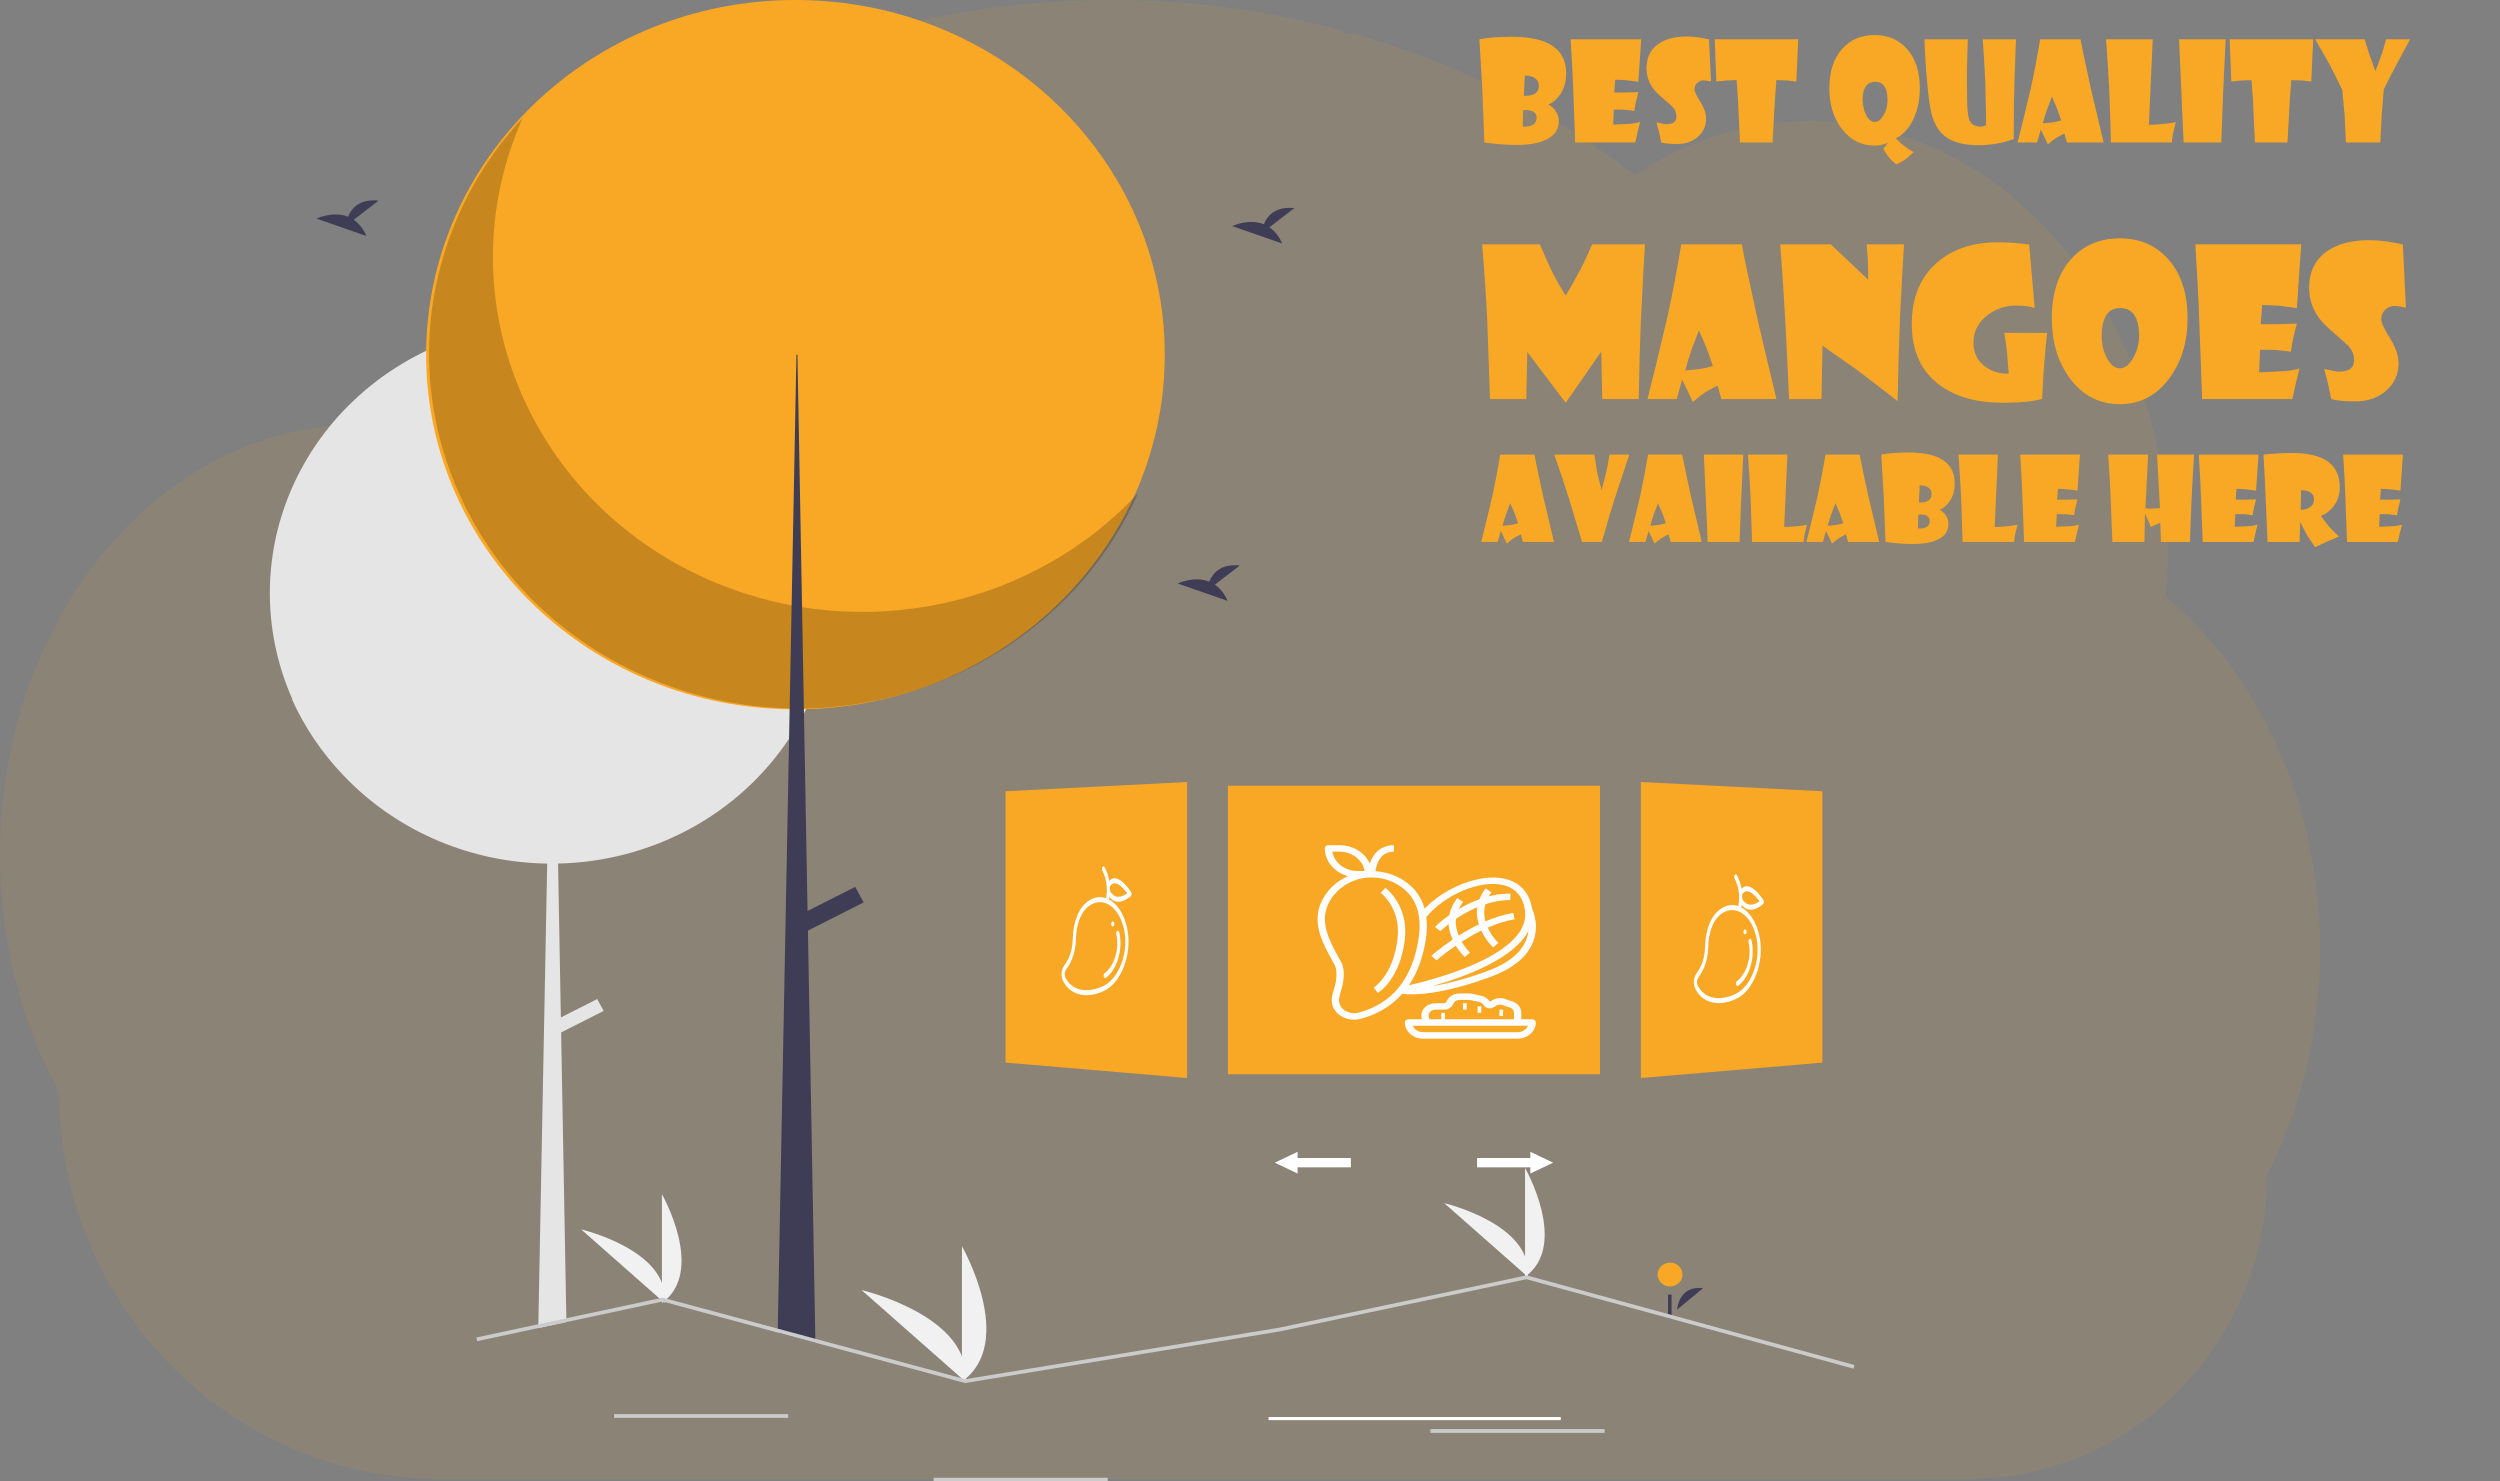 <svg width="945" height="560" viewBox="0 0 945 560" fill="none" xmlns="http://www.w3.org/2000/svg">
<rect x="0" y="0" width="945" height="560" fill="#808080" stroke="none"/>
<path opacity="0.1" d="M877 359.047C877.015 374.193 875.247 389.285 871.736 403.987C870.554 408.941 869.182 413.792 867.618 418.54C865.705 424.401 863.488 430.15 860.976 435.763C859.711 438.602 858.373 441.385 856.963 444.112C856.986 459.643 853.901 475.011 847.902 489.244C837.057 514.781 817.719 535.429 793.413 547.425C778.216 554.94 761.607 558.891 744.769 559H166.496C140.768 559.056 115.484 552.052 93.214 538.698L92.872 538.497C89.7 536.574 86.607 534.536 83.594 532.386C76.815 527.533 70.446 522.091 64.555 516.12C56.583 508.046 49.557 499.025 43.625 489.244C29.692 466.318 22.312 439.77 22.337 412.676C8.228 387.019 0 356.285 0 323.259C0 281.591 13.075 243.581 34.556 214.807C39.035 208.795 43.94 203.139 49.232 197.885C54.453 192.686 60.065 187.925 66.015 183.648C70.775 180.223 75.75 177.129 80.906 174.389C83.058 173.254 85.218 172.182 87.414 171.186C89.343 170.299 91.293 169.473 93.266 168.694C95.634 167.763 98.032 166.906 100.459 166.124C102.887 165.343 105.282 164.658 107.644 164.072C111.119 163.192 114.653 162.477 118.247 161.927C121.226 161.472 124.204 161.155 127.182 160.916C129.55 160.731 131.94 160.63 134.345 160.6H135.648C138.299 160.6 140.935 160.708 143.548 160.893C143.824 160.322 144.122 159.743 144.397 159.18C145.439 157.12 146.519 155.067 147.606 153.061C147.604 153.043 147.604 153.025 147.606 153.007C147.792 152.652 147.978 152.305 148.172 151.965C149.051 150.321 149.967 148.693 150.905 147.081C151.337 146.309 151.761 145.584 152.2 144.858C152.293 144.678 152.395 144.503 152.506 144.334C152.952 143.562 153.406 142.79 153.868 142.019C156.166 138.212 158.557 134.472 161.038 130.799L161.671 129.858C162.059 129.287 162.416 128.731 162.848 128.16C163.875 126.671 164.933 125.174 165.997 123.708C166.742 122.659 167.487 121.617 168.291 120.621C170.227 118.049 172.212 115.477 174.247 112.905C176.283 110.333 178.397 107.794 180.591 105.289C180.889 104.942 181.187 104.602 181.5 104.263L184.679 100.667C184.835 100.497 184.969 100.343 185.118 100.189C185.498 99.764 185.863 99.34 186.272 98.931C187.977 97.056 189.727 95.219 191.484 93.391C200.427 84.16 209.954 75.558 220.002 67.641C220.397 67.317 220.799 67.009 221.193 66.7C223.085 65.226 225.006 63.768 226.927 62.333C237.493 54.477 248.538 47.337 259.994 40.958C260.783 40.488 261.587 40.048 262.399 39.616C272.668 33.985 283.23 28.947 294.036 24.523C299.926 22.108 305.949 19.839 312.01 17.763C316.046 16.39 320.096 15.086 324.199 13.859C330.612 11.945 337.07 10.23 343.573 8.712C362.731 4.257 382.22 1.505 401.829 0.486C407.786 0.173 413.81 0.011 419.9 0C449.289 -0.04 478.563 3.798 507.016 11.42C507.311 11.881 507.713 12.257 508.186 12.512C508.659 12.767 509.186 12.893 509.719 12.879H512.221C513.308 13.188 514.388 13.496 515.475 13.82C521.546 15.631 527.53 17.609 533.427 19.754L534.916 20.31C549.471 25.673 563.633 32.12 577.29 39.6C589.602 46.327 601.456 53.917 612.77 62.317C614.512 63.614 616.229 64.92 617.922 66.237C619.977 64.874 622.067 63.567 624.192 62.317C632.396 57.475 641.11 53.625 650.163 50.843C669.088 45.039 689.113 44.227 708.419 48.482C733.176 53.922 755.588 67.425 773.689 86.631C781.059 94.489 787.619 103.122 793.264 112.388C793.674 113.052 794.083 113.723 794.478 114.402C799.329 122.604 803.499 131.218 806.942 140.151C807.069 140.483 807.195 140.792 807.307 141.116C810.486 149.481 813.049 158.084 814.976 166.85C815.065 167.297 815.17 167.737 815.259 168.185C817.061 176.668 818.285 185.273 818.922 193.934C818.922 194.243 818.922 194.559 818.982 194.883C819.295 199.364 819.454 203.891 819.458 208.464C819.458 212.553 819.324 216.612 819.079 220.64C819.079 221.08 819.019 221.535 818.982 221.99C818.915 223.156 818.818 224.305 818.721 225.478C824.408 230.232 829.73 235.435 834.641 241.042C836.81 243.496 838.909 246.042 840.94 248.681C847.124 256.713 852.559 265.335 857.172 274.43C869.763 299.061 877 328.036 877 359.047Z" fill="#F9A826"/>
<path d="M592.017 27.692C592.017 30.739 591.289 33.371 589.833 35.589C588.597 37.451 587.057 38.771 585.212 39.55C586.397 40.057 587.362 40.895 588.107 42.063C588.851 43.231 589.224 44.475 589.224 45.796C589.224 49.08 587.472 51.483 583.968 53.007C581.26 54.192 577.705 54.784 573.304 54.784C569.512 54.784 565.441 54.471 561.091 53.845C560.972 49.901 560.727 43.468 560.355 34.548C560.101 29.757 559.72 23.19 559.212 14.845C562.428 14.218 566.499 13.905 571.425 13.905C585.153 13.905 592.017 18.501 592.017 27.692ZM581.683 32.466C581.683 31.162 581.158 30.164 580.108 29.47C579.161 28.843 577.916 28.547 576.376 28.581L575.995 36.224C579.787 36.359 581.683 35.106 581.683 32.466ZM580.845 44.526C580.845 42.563 579.44 41.581 576.63 41.581C576.342 41.581 576.046 41.598 575.741 41.632L575.589 47.852C579.093 48.005 580.845 46.896 580.845 44.526ZM620.378 14.845L619.286 30.917C618.66 30.815 617.306 30.637 615.224 30.384C613.802 30.248 612.245 30.164 610.552 30.13L610.171 34.979C612.033 35.03 615.071 34.988 619.286 34.852C619.1 35.479 618.804 36.647 618.398 38.356C618.161 39.389 617.949 40.582 617.763 41.936C617.272 41.818 616.045 41.666 614.081 41.479C613.167 41.429 611.813 41.412 610.019 41.429L609.765 47.091C611.034 47.074 613.37 46.964 616.773 46.761C617.416 46.71 618.474 46.507 619.946 46.151C619.811 46.676 619.498 47.937 619.007 49.934C618.77 50.967 618.482 52.27 618.144 53.845H595.419L594.683 33.938C594.547 29.385 594.217 23.02 593.692 14.845H620.378ZM646.759 30.815C645.506 30.527 644.558 30.384 643.915 30.384C643.12 30.384 642.392 30.654 641.732 31.196C640.936 31.856 640.538 32.711 640.538 33.761C640.538 34.573 641.266 36.139 642.722 38.458C644.177 40.777 644.905 42.91 644.905 44.856C644.905 47.683 643.83 50.002 641.681 51.813C639.633 53.557 637.102 54.429 634.089 54.429C631.313 54.429 629.265 54.234 627.944 53.845C627.792 53.066 627.53 51.796 627.157 50.036C626.92 49.088 626.59 47.827 626.167 46.253C628.029 46.71 629.282 46.938 629.925 46.938C632.447 46.938 633.708 45.982 633.708 44.069C633.708 42.681 633.2 41.437 632.185 40.337C630.526 38.881 628.867 37.417 627.208 35.944C623.992 33.1 622.384 29.724 622.384 25.813C622.384 21.734 623.907 18.645 626.954 16.546C629.612 14.718 633.149 13.804 637.567 13.804C640.073 13.804 642.883 14.168 645.997 14.895L646.759 30.815ZM679.741 14.845L679.005 30.815C678.345 30.714 677.287 30.587 675.831 30.434C674.934 30.384 673.478 30.333 671.464 30.282C671.362 31.281 671.185 33.693 670.931 37.518C670.745 41.225 670.44 46.667 670.017 53.845H657.728C657.592 50.425 657.338 45.051 656.966 37.721C656.797 35.182 656.619 32.703 656.433 30.282L652.421 30.434L648.79 30.815L648.155 14.845H679.741ZM725.698 33.405C725.698 37.569 724.937 41.336 723.413 44.704C721.788 48.309 719.52 50.84 716.608 52.296C717.235 52.922 718.115 53.752 719.249 54.784C720.806 55.969 722.177 56.866 723.362 57.475C722.736 58.102 721.695 59.024 720.239 60.243C719.41 60.819 718.267 61.462 716.812 62.173C715.61 61.208 714.62 60.234 713.841 59.253C712.927 58.068 712.275 57.044 711.886 56.181C712.258 55.842 712.825 55.114 713.587 53.997C711.945 54.691 710.303 55.038 708.661 55.038C703.465 55.038 699.258 52.854 696.042 48.487C693.012 44.391 691.497 39.364 691.497 33.405C691.497 26.99 693.148 21.971 696.448 18.349C699.546 14.946 703.617 13.245 708.661 13.245C713.604 13.245 717.633 14.963 720.747 18.399C724.048 22.039 725.698 27.041 725.698 33.405ZM713.485 37.975C713.485 33.27 711.928 30.917 708.814 30.917C707.138 30.917 705.885 31.619 705.056 33.024C704.328 34.26 703.998 35.927 704.066 38.026C704.15 39.973 704.573 41.742 705.335 43.333C706.232 45.178 707.341 46.1 708.661 46.1C709.965 46.1 711.116 45.161 712.114 43.282C713.028 41.572 713.485 39.804 713.485 37.975ZM762.032 14.845L761.448 31.272C761.279 35.961 761.194 43.054 761.194 52.55C756.861 54.107 752.443 54.886 747.941 54.886C742.388 54.886 738.165 53.777 735.271 51.559C732.816 49.681 731.081 46.752 730.066 42.774C729.473 40.489 728.914 36.308 728.39 30.231C727.882 24.611 727.569 19.483 727.45 14.845H743.827C743.743 17.079 743.641 20.718 743.523 25.762C743.472 28.572 743.489 32.559 743.573 37.721C743.59 41.649 743.929 44.298 744.589 45.669C745.283 47.124 746.671 47.852 748.753 47.852C749.345 47.852 750.006 47.683 750.733 47.345C750.733 43.858 750.632 38.314 750.429 30.714C750.26 26.905 749.946 21.615 749.489 14.845H762.032ZM795.167 53.845H781.278L780.339 50.468C779.95 50.62 778.976 51.136 777.419 52.016C776.42 52.66 775.312 53.514 774.093 54.581L772.646 51.509C772.358 50.899 771.943 50.044 771.401 48.944L770.03 53.845H762.667C763.75 49.664 765.426 42.766 767.694 33.151C769.082 26.719 770.242 20.617 771.173 14.845H786.433C786.907 17.502 788.202 23.689 790.317 33.405C791.485 38.483 793.102 45.296 795.167 53.845ZM779.146 45.516C778.858 44.619 778.35 43.164 777.622 41.149C777.182 40.032 776.513 38.492 775.616 36.528C775.227 37.51 774.618 39.118 773.788 41.352C773.331 42.639 772.789 44.391 772.163 46.608C772.671 46.608 773.822 46.507 775.616 46.304C776.7 46.151 777.876 45.889 779.146 45.516ZM822.462 46.151C822.293 46.828 821.98 48.106 821.523 49.985C821.286 51.086 821.082 52.372 820.913 53.845H797.935C797.85 49.867 797.638 43.316 797.3 34.192C797.08 29.52 796.682 23.071 796.107 14.845H813.728L812.28 47.192C813.922 47.192 816.385 47.014 819.669 46.659C820.346 46.591 821.277 46.422 822.462 46.151ZM841.302 14.845L840.312 35.589C840.125 40.057 839.905 46.143 839.651 53.845H825.407L823.681 14.845H841.302ZM874.386 14.845L873.65 30.815C872.989 30.714 871.931 30.587 870.476 30.434C869.579 30.384 868.123 30.333 866.108 30.282C866.007 31.281 865.829 33.693 865.575 37.518C865.389 41.225 865.084 46.667 864.661 53.845H852.372C852.237 50.425 851.983 45.051 851.61 37.721C851.441 35.182 851.263 32.703 851.077 30.282L847.066 30.434L843.435 30.815L842.8 14.845H874.386ZM911.025 14.845L906.251 23.68C904.965 26.101 903.23 29.486 901.046 33.837C900.843 36.207 900.58 39.567 900.259 43.917C900.157 46.236 899.988 49.545 899.751 53.845H886.751C886.683 51.746 886.531 48.386 886.294 43.764C886.159 42.021 885.845 38.712 885.355 33.837C884.474 32.026 883.002 29.089 880.937 25.026C879.599 22.555 877.653 19.161 875.097 14.845H893.835C894.14 15.945 894.673 17.68 895.435 20.05L897.872 26.905C898.515 25.348 899.387 23.046 900.487 19.999C900.86 18.797 901.342 17.079 901.935 14.845H911.025ZM621.8 92.345C621.444 97.677 620.924 107.401 620.238 121.518C619.883 130.202 619.616 139.977 619.439 150.845H605.651L605.271 132.906L591.826 152.254L577.316 133.058L576.935 150.845H563.224C563.046 145.03 562.703 135.204 562.195 121.366C561.84 113.393 561.192 103.72 560.253 92.345H582.076C582.838 94.198 584.146 97.194 585.999 101.333C587.421 104.278 589.363 107.757 591.826 111.768C592.918 110.042 594.924 106.474 597.844 101.066C598.885 99.06 600.218 96.153 601.843 92.345H621.8ZM671.502 150.845H650.669L649.26 145.779C648.676 146.008 647.216 146.782 644.88 148.102C643.382 149.067 641.719 150.349 639.891 151.949L637.72 147.341C637.288 146.427 636.666 145.144 635.854 143.494L633.797 150.845H622.752C624.377 144.573 626.891 134.226 630.293 119.805C632.375 110.156 634.114 101.003 635.511 92.345H658.4C659.111 96.331 661.054 105.611 664.228 120.185C665.98 127.803 668.404 138.022 671.502 150.845ZM647.47 138.352C647.038 137.007 646.276 134.823 645.185 131.802C644.524 130.126 643.522 127.815 642.176 124.87C641.592 126.343 640.678 128.755 639.434 132.106C638.748 134.036 637.936 136.664 636.996 139.99C637.758 139.99 639.484 139.838 642.176 139.533C643.801 139.305 645.566 138.911 647.47 138.352ZM719.719 92.345C719.363 97.474 718.868 106.424 718.233 119.195C717.853 128.59 717.535 139.393 717.281 151.606C713.955 148.991 708.89 145.094 702.085 139.914C699.14 137.857 694.747 134.772 688.907 130.659L688.526 150.845H676.263C676.06 145.69 675.59 135.966 674.854 121.671C674.219 110.093 673.571 100.317 672.911 92.345H692.03L706.198 105.751C706.198 102.679 706.148 100.266 706.046 98.514C705.97 96.966 705.817 94.909 705.589 92.345H719.719ZM773.801 125.822C773.547 127.98 773.166 132.056 772.658 138.048C772.404 141.628 772.163 145.868 771.935 150.768C768.532 151.759 763.568 152.254 757.043 152.254C747.344 152.254 739.46 150.07 733.392 145.703C726.232 140.498 722.651 132.754 722.651 122.471C722.651 112.619 725.787 104.926 732.059 99.391C737.949 94.185 745.706 91.583 755.329 91.583C758.96 91.583 762.857 91.862 767.022 92.421L769.116 116.453C767.441 115.818 765.054 115.501 761.956 115.501C758.021 115.501 754.466 116.707 751.292 119.119C747.737 121.836 745.96 125.289 745.96 129.478C745.96 133.439 747.471 136.499 750.492 138.657C753.031 140.485 755.964 141.348 759.29 141.247L758.681 133.592C758.528 132.017 758.186 129.428 757.652 125.822H773.801ZM826.893 120.338C826.893 129.301 824.582 136.88 819.961 143.075C815.111 149.55 808.903 152.787 801.337 152.787C793.542 152.787 787.232 149.524 782.408 142.999C777.863 136.854 775.591 129.301 775.591 120.338C775.591 110.765 778.066 103.25 783.018 97.791C787.69 92.662 793.796 90.097 801.337 90.097C808.751 90.097 814.794 92.675 819.466 97.829C824.417 103.313 826.893 110.816 826.893 120.338ZM808.573 127.041C808.573 119.982 806.187 116.453 801.413 116.453C796.767 116.453 794.443 120.008 794.443 127.117C794.443 129.961 795.053 132.614 796.272 135.077C797.643 137.845 799.331 139.228 801.337 139.228C803.292 139.228 805.019 137.819 806.517 135.001C807.888 132.436 808.573 129.783 808.573 127.041ZM869.854 92.345L868.216 116.453C867.276 116.301 865.245 116.034 862.122 115.653C859.989 115.45 857.653 115.323 855.114 115.272L854.543 122.547C857.336 122.623 861.894 122.559 868.216 122.356C867.937 123.296 867.492 125.048 866.883 127.612C866.527 129.161 866.21 130.951 865.931 132.982C865.194 132.805 863.354 132.576 860.408 132.297C859.037 132.221 857.006 132.195 854.315 132.221L853.934 140.714C855.838 140.688 859.342 140.523 864.445 140.219C865.41 140.142 866.997 139.838 869.206 139.305C869.003 140.092 868.533 141.983 867.797 144.979C867.441 146.528 867.01 148.483 866.502 150.845H832.415L831.311 120.985C831.108 114.155 830.612 104.608 829.825 92.345H869.854ZM909.425 116.301C907.546 115.869 906.124 115.653 905.159 115.653C903.966 115.653 902.874 116.059 901.884 116.872C900.691 117.862 900.094 119.144 900.094 120.719C900.094 121.937 901.186 124.286 903.369 127.764C905.553 131.243 906.645 134.442 906.645 137.362C906.645 141.602 905.032 145.081 901.808 147.798C898.735 150.413 894.94 151.721 890.42 151.721C886.256 151.721 883.184 151.429 881.203 150.845C880.975 149.677 880.581 147.772 880.023 145.132C879.667 143.71 879.172 141.818 878.537 139.457C881.33 140.142 883.209 140.485 884.174 140.485C887.957 140.485 889.849 139.051 889.849 136.181C889.849 134.099 889.087 132.233 887.564 130.583C885.075 128.399 882.587 126.203 880.099 123.994C875.275 119.728 872.862 114.663 872.862 108.798C872.862 102.679 875.148 98.045 879.718 94.896C883.704 92.154 889.011 90.783 895.638 90.783C899.396 90.783 903.61 91.329 908.282 92.421L909.425 116.301ZM587.401 204.845H575.649L574.855 201.987C574.525 202.116 573.702 202.553 572.384 203.298C571.539 203.842 570.601 204.565 569.569 205.468L568.345 202.868C568.101 202.352 567.75 201.629 567.292 200.698L566.132 204.845H559.901C560.818 201.307 562.236 195.47 564.155 187.335C565.33 181.892 566.311 176.729 567.099 171.845H580.011C580.412 174.093 581.508 179.328 583.298 187.55C584.286 191.847 585.654 197.612 587.401 204.845ZM573.845 197.798C573.601 197.039 573.172 195.807 572.556 194.102C572.183 193.157 571.618 191.854 570.858 190.192C570.529 191.023 570.013 192.384 569.312 194.274C568.925 195.363 568.467 196.845 567.937 198.722C568.366 198.722 569.34 198.636 570.858 198.464C571.775 198.335 572.771 198.113 573.845 197.798ZM615.868 171.845C614.679 175.368 612.774 181.119 610.153 189.097C608.95 192.849 607.396 198.098 605.491 204.845H598.015C597.055 201.579 595.451 196.244 593.202 188.839C591.927 184.742 590.037 179.078 587.53 171.845H602.72C602.863 173.205 603.2 175.418 603.73 178.483C604.088 180.116 604.646 182.365 605.405 185.229C605.806 183.84 606.394 181.577 607.167 178.44C607.525 176.75 607.933 174.552 608.392 171.845H615.868ZM643.261 204.845H631.509L630.714 201.987C630.385 202.116 629.561 202.553 628.243 203.298C627.398 203.842 626.46 204.565 625.429 205.468L624.204 202.868C623.961 202.352 623.61 201.629 623.151 200.698L621.991 204.845H615.761C616.677 201.307 618.095 195.47 620.015 187.335C621.189 181.892 622.17 176.729 622.958 171.845H635.87C636.271 174.093 637.367 179.328 639.157 187.55C640.146 191.847 641.513 197.612 643.261 204.845ZM629.704 197.798C629.461 197.039 629.031 195.807 628.415 194.102C628.043 193.157 627.477 191.854 626.718 190.192C626.388 191.023 625.873 192.384 625.171 194.274C624.784 195.363 624.326 196.845 623.796 198.722C624.226 198.722 625.2 198.636 626.718 198.464C627.635 198.335 628.63 198.113 629.704 197.798ZM658.966 171.845L658.128 189.397C657.97 193.179 657.784 198.328 657.569 204.845H645.517L644.056 171.845H658.966ZM683.028 198.335C682.885 198.908 682.62 199.989 682.233 201.579C682.033 202.51 681.861 203.598 681.718 204.845H662.274C662.203 201.479 662.024 195.936 661.737 188.216C661.551 184.263 661.215 178.806 660.728 171.845H675.638L674.413 199.216C675.802 199.216 677.886 199.065 680.665 198.764C681.238 198.707 682.026 198.564 683.028 198.335ZM710.335 204.845H698.583L697.788 201.987C697.459 202.116 696.635 202.553 695.317 203.298C694.472 203.842 693.534 204.565 692.503 205.468L691.278 202.868C691.035 202.352 690.684 201.629 690.226 200.698L689.066 204.845H682.835C683.752 201.307 685.17 195.47 687.089 187.335C688.263 181.892 689.245 176.729 690.032 171.845H702.944C703.345 174.093 704.441 179.328 706.232 187.55C707.22 191.847 708.588 197.612 710.335 204.845ZM696.778 197.798C696.535 197.039 696.105 195.807 695.489 194.102C695.117 193.157 694.551 191.854 693.792 190.192C693.463 191.023 692.947 192.384 692.245 194.274C691.858 195.363 691.4 196.845 690.87 198.722C691.3 198.722 692.274 198.636 693.792 198.464C694.709 198.335 695.704 198.113 696.778 197.798ZM738.888 182.716C738.888 185.294 738.272 187.521 737.04 189.397C735.995 190.973 734.691 192.09 733.13 192.749C734.133 193.179 734.949 193.888 735.579 194.876C736.209 195.864 736.524 196.917 736.524 198.034C736.524 200.813 735.042 202.847 732.077 204.136C729.786 205.138 726.778 205.639 723.054 205.639C719.845 205.639 716.401 205.375 712.72 204.845C712.62 201.507 712.412 196.065 712.097 188.516C711.882 184.463 711.56 178.906 711.13 171.845C713.851 171.315 717.296 171.05 721.464 171.05C733.08 171.05 738.888 174.938 738.888 182.716ZM730.144 186.755C730.144 185.652 729.7 184.807 728.812 184.22C728.01 183.69 726.957 183.439 725.653 183.468L725.331 189.934C728.539 190.049 730.144 188.989 730.144 186.755ZM729.435 196.96C729.435 195.298 728.246 194.468 725.868 194.468C725.625 194.468 725.374 194.482 725.116 194.511L724.987 199.774C727.952 199.903 729.435 198.965 729.435 196.96ZM762.607 198.335C762.463 198.908 762.198 199.989 761.812 201.579C761.611 202.51 761.439 203.598 761.296 204.845H741.853C741.781 201.479 741.602 195.936 741.316 188.216C741.129 184.263 740.793 178.806 740.306 171.845H755.216L753.991 199.216C755.381 199.216 757.465 199.065 760.243 198.764C760.816 198.707 761.604 198.564 762.607 198.335ZM786.218 171.845L785.294 185.444C784.764 185.358 783.618 185.208 781.857 184.993C780.653 184.878 779.336 184.807 777.903 184.778L777.581 188.882C779.157 188.925 781.728 188.889 785.294 188.774C785.136 189.304 784.886 190.292 784.542 191.739C784.342 192.613 784.163 193.623 784.005 194.768C783.59 194.668 782.551 194.539 780.89 194.382C780.116 194.339 778.97 194.324 777.452 194.339L777.237 199.13C778.312 199.115 780.288 199.022 783.167 198.85C783.711 198.807 784.607 198.636 785.853 198.335C785.738 198.779 785.473 199.846 785.058 201.536C784.857 202.41 784.614 203.513 784.327 204.845H765.099L764.476 188.001C764.361 184.148 764.082 178.763 763.638 171.845H786.218ZM829.358 171.845C829.115 175.368 828.793 181.104 828.392 189.054C828.277 192.835 828.077 198.098 827.79 204.845H816.833L816.597 197.626C816.339 197.712 815.816 197.919 815.028 198.249C814.097 198.65 813.439 198.972 813.052 199.216L811.935 196.573C811.705 196 811.326 195.191 810.796 194.145L810.581 204.845H798.485L797.862 189.054C797.733 184.943 797.411 179.207 796.896 171.845H811.978L810.968 192.169C812.013 192.269 813.016 192.298 813.976 192.255C814.592 192.24 815.422 192.183 816.468 192.083L815.372 171.845H829.358ZM853.722 171.845L852.798 185.444C852.268 185.358 851.122 185.208 849.36 184.993C848.157 184.878 846.84 184.807 845.407 184.778L845.085 188.882C846.661 188.925 849.232 188.889 852.798 188.774C852.64 189.304 852.39 190.292 852.046 191.739C851.845 192.613 851.666 193.623 851.509 194.768C851.094 194.668 850.055 194.539 848.394 194.382C847.62 194.339 846.474 194.324 844.956 194.339L844.741 199.13C845.816 199.115 847.792 199.022 850.671 198.85C851.215 198.807 852.11 198.636 853.357 198.335C853.242 198.779 852.977 199.846 852.562 201.536C852.361 202.41 852.118 203.513 851.831 204.845H832.603L831.98 188.001C831.865 184.148 831.586 178.763 831.142 171.845H853.722ZM884.444 184.198C884.444 186.834 883.707 189.168 882.232 191.202C880.928 192.978 879.295 194.253 877.333 195.026C877.748 195.671 878.773 197.024 880.405 199.087C881.222 200.032 882.468 201.278 884.144 202.825C883.47 203.069 881.988 203.684 879.696 204.673C878.092 205.403 876.581 206.119 875.163 206.821C874.748 206.306 873.824 204.973 872.392 202.825C871.733 201.737 870.766 199.903 869.491 197.325H869.448L869.233 204.845H857.138C856.98 201.722 856.758 196.573 856.472 189.397C856.343 185.172 856.049 179.321 855.591 171.845C859.53 171.429 863.125 171.222 866.376 171.222C878.422 171.222 884.444 175.547 884.444 184.198ZM874.691 188.839C874.691 187.478 874.118 186.504 872.972 185.917C872.127 185.487 871.067 185.301 869.792 185.358L869.663 192.706C870.852 192.706 871.912 192.441 872.843 191.911C874.075 191.223 874.691 190.199 874.691 188.839ZM908.292 171.845L907.368 185.444C906.838 185.358 905.692 185.208 903.931 184.993C902.728 184.878 901.41 184.807 899.978 184.778L899.655 188.882C901.231 188.925 903.802 188.889 907.368 188.774C907.211 189.304 906.96 190.292 906.616 191.739C906.416 192.613 906.237 193.623 906.079 194.768C905.664 194.668 904.625 194.539 902.964 194.382C902.191 194.339 901.045 194.324 899.526 194.339L899.312 199.13C900.386 199.115 902.362 199.022 905.241 198.85C905.786 198.807 906.681 198.636 907.927 198.335C907.812 198.779 907.547 199.846 907.132 201.536C906.931 202.41 906.688 203.513 906.401 204.845H887.173L886.55 188.001C886.435 184.148 886.156 178.763 885.712 171.845H908.292Z" fill="#F9A826"/>
<g clip-path="url(#clip0)">
<path d="M633.941 495.049C633.941 495.049 634.399 485.835 643.786 486.906Z" fill="#3F3D56"/>
<path d="M631.289 486.281C633.884 486.281 635.987 484.261 635.987 481.769C635.987 479.277 633.884 477.257 631.289 477.257C628.695 477.257 626.591 479.277 626.591 481.769C626.591 484.261 628.695 486.281 631.289 486.281Z" fill="#F9A826"/>
<path d="M631.851 489.367H630.525V498.282H631.851V489.367Z" fill="#3F3D56"/>
<path d="M315.009 224.165C315.009 226.421 314.933 228.659 314.781 230.878C313.927 243.673 310.561 256.199 304.861 267.793C304.816 267.892 304.765 267.984 304.721 268.076C304.455 268.613 304.183 269.151 303.903 269.681C302.208 272.961 300.327 276.148 298.269 279.23C288.869 293.379 275.985 305.085 260.756 313.316C245.527 321.547 228.421 326.049 210.95 326.423L212.003 384.593L225.739 377.647L228.191 382.125L212.106 390.259L214.073 498.296L214.095 499.739L203.474 502.009L203.496 500.559L206.84 326.43C192.778 326.236 178.896 323.361 166 317.973C153.104 312.584 141.451 304.789 131.717 295.039C131.047 294.374 130.384 293.688 129.736 293.009C129.707 292.981 129.685 292.952 129.663 292.931C121.553 284.438 114.994 274.691 110.263 264.101C110.367 264.214 110.477 264.32 110.58 264.433C99.888 240.419 99.162 213.388 108.553 188.877C117.944 164.366 136.74 144.233 161.089 132.602C161.457 132.425 161.833 132.255 162.201 132.079C186.287 120.937 213.852 118.892 239.434 126.351C265.015 133.809 286.745 150.226 300.316 172.347C300.965 173.393 301.591 174.461 302.195 175.537C310.625 190.465 315.03 207.183 315.009 224.165Z" fill="#E5E5E5"/>
<path d="M300.673 268.132C377.769 268.132 440.268 208.108 440.268 134.066C440.268 60.023 377.769 0 300.673 0C223.576 0 161.078 60.023 161.078 134.066C161.078 208.108 223.576 268.132 300.673 268.132Z" fill="#F9A826"/>
<path opacity="0.2" d="M197.6 44.52C167.292 112.608 200.195 191.4 271.091 220.507C297.989 231.551 327.819 234.201 356.369 228.083C384.92 221.965 410.748 207.388 430.207 186.412C399.902 254.501 317.862 286.105 246.964 257.001C176.066 227.896 143.159 149.105 173.464 81.016C179.4 67.677 187.552 55.351 197.6 44.52V44.52Z" fill="black"/>
<path d="M308.227 507.547L293.968 503.707L293.997 502.235L298.269 279.23L298.483 268.111L298.49 267.786L299.234 228.826L300.317 172.354V172.347L301.053 134.066H301.443L302.195 175.537L303.174 229.513L303.874 267.814V268.097L303.903 269.674V269.681L305.258 344.34L305.398 351.759L308.197 506.062L308.227 507.547Z" fill="#3F3D56"/>
<path d="M323.258 335.237L300.183 346.905L303.398 352.771L326.474 341.103L323.258 335.237Z" fill="#3F3D56"/>
<path d="M297.938 534.536H232.116V535.951H297.938V534.536Z" fill="#CBCBCB"/>
<path d="M418.723 558.585H352.901V560H418.723V558.585Z" fill="#CBCBCB"/>
<path d="M606.53 540.195H540.708V541.61H606.53V540.195Z" fill="#CBCBCB"/>
<path d="M576.466 482.635V441.488C576.466 441.488 593.163 470.66 576.466 482.635Z" fill="#F1F1F1"/>
<path d="M577.497 482.628L545.935 454.801C545.935 454.801 579.603 462.717 577.497 482.628Z" fill="#F1F1F1"/>
<path d="M250.198 492.538V451.39C250.198 451.39 266.895 480.562 250.198 492.538Z" fill="#F1F1F1"/>
<path d="M251.229 492.531L219.667 464.704C219.667 464.704 253.335 472.619 251.229 492.531Z" fill="#F1F1F1"/>
<path d="M363.618 522.246V471.078C363.618 471.078 384.381 507.354 363.618 522.246Z" fill="#F1F1F1"/>
<path d="M364.901 522.237L325.653 487.633C325.653 487.633 367.52 497.476 364.901 522.237Z" fill="#F1F1F1"/>
<path d="M701 515.986L700.595 517.351L576.989 483.541L483.874 503.254L364.789 522.79L364.627 522.748L308.227 507.547L293.968 503.707L250.419 491.965L214.095 499.739L203.475 502.009L180.385 506.953L180.069 505.574L203.497 500.559L214.073 498.296L250.463 490.508L250.64 490.55L293.997 502.235L308.197 506.062L364.863 521.34L483.586 501.868L577.033 482.084L577.217 482.126L701 515.986Z" fill="#CBCBCB"/>
<path d="M479.861 85.895L489.284 78.657C481.963 77.881 478.956 81.716 477.725 84.751C472.005 82.47 465.779 85.459 465.779 85.459L484.634 92.032C483.683 89.593 482.027 87.464 479.861 85.895V85.895Z" fill="#3F3D56"/>
<path d="M133.707 83.066L143.13 75.828C135.81 75.052 132.802 78.886 131.571 81.921C125.852 79.641 119.626 82.629 119.626 82.629L138.48 89.203C137.529 86.763 135.873 84.634 133.707 83.066V83.066Z" fill="#3F3D56"/>
<path d="M459.239 220.994L468.662 213.756C461.341 212.98 458.334 216.814 457.103 219.849C451.383 217.569 445.158 220.558 445.158 220.558L464.012 227.131C463.061 224.691 461.405 222.562 459.239 220.994V220.994Z" fill="#3F3D56"/>
<path d="M448.714 407.487L380.098 401.66V299.1L448.714 295.604V407.487Z" fill="#F9A826"/>
<path d="M620.239 407.487L688.855 401.66V299.1L620.239 295.604V407.487Z" fill="#F9A826"/>
<g clip-path="url(#clip1)">
<path d="M659.624 353.2C659.294 353.2 659.027 352.775 659.027 352.251C659.027 351.727 659.294 351.303 659.623 351.303H659.624C659.953 351.303 660.22 351.727 660.22 352.251C660.22 352.775 659.953 353.2 659.624 353.2Z" fill="white"/>
<path d="M666.555 340.178C663.861 336.279 661.539 334.563 659.655 335.078C659.083 335.235 658.634 335.579 658.292 335.959C658.015 334.363 657.497 332.611 656.581 330.86C656.371 330.458 655.994 330.403 655.741 330.737C655.487 331.073 655.453 331.671 655.664 332.074C656.872 334.381 657.448 336.944 657.374 339.69C657.372 339.788 657.368 339.884 657.364 339.978C657.364 339.996 657.363 340.015 657.362 340.033C657.32 340.921 657.215 341.671 657.114 342.217C657.095 342.319 657.077 342.413 657.058 342.5C656.305 342.239 655.54 342.109 654.774 342.109C653.501 342.109 652.225 342.468 650.994 343.188C648.923 344.401 647.306 346.395 646.187 349.116C645.155 351.627 644.588 354.651 644.499 358.107C644.496 358.136 644.495 358.167 644.494 358.197C644.336 363.724 642.079 366.857 641.337 367.886C640.038 369.689 639.899 372.041 640.973 374.024C643.277 378.277 646.948 379.184 649.658 379.184H649.754C653.222 379.157 656.452 377.693 658.164 376.448C660.812 374.522 663.076 371.021 664.374 366.843C665.747 362.426 665.955 357.651 664.961 353.399C663.947 349.067 661.94 345.62 659.307 343.695C658.947 343.433 658.581 343.202 658.211 343.004C658.264 342.741 658.319 342.432 658.369 342.082C659.303 343.269 660.444 343.872 661.748 343.872C662.236 343.872 662.745 343.787 663.275 343.619C665.039 343.056 666.406 341.745 666.464 341.69C666.624 341.534 666.73 341.267 666.747 340.971C666.766 340.672 666.694 340.379 666.555 340.178V340.178ZM658.808 345.419C661.152 347.133 662.939 350.201 663.842 354.06C664.72 357.817 664.529 362.059 663.304 366.003C662.125 369.796 660.071 372.975 657.668 374.722C656.063 375.889 653.027 377.261 649.748 377.287C647.28 377.305 643.912 376.541 641.877 372.786C641.235 371.6 641.317 370.432 642.122 369.315C642.68 368.54 643.506 367.306 644.221 365.552C645.107 363.378 645.598 360.968 645.683 358.386C645.687 358.35 645.688 358.314 645.69 358.277C645.762 355.129 646.266 352.396 647.186 350.154C647.674 348.968 648.273 347.938 648.977 347.072C649.683 346.206 650.494 345.503 651.406 344.969C653.836 343.546 656.464 343.707 658.808 345.419V345.419ZM663.011 341.767C661.117 342.36 659.623 341.686 658.568 339.762C658.58 339.274 658.576 338.734 658.543 338.154C658.714 337.807 659.132 337.133 659.886 336.941C660.841 336.698 662.5 337.186 665.101 340.673C664.584 341.049 663.841 341.507 663.011 341.767Z" fill="white"/>
<path d="M656.765 372.72C656.538 372.72 656.322 372.515 656.222 372.166C656.085 371.69 656.216 371.126 656.516 370.908C658.243 369.652 659.719 367.369 660.566 364.643C661.443 361.82 661.581 358.786 660.953 356.101C660.838 355.61 660.995 355.064 661.304 354.881C661.613 354.699 661.957 354.949 662.072 355.44C662.815 358.62 662.66 362.187 661.636 365.484C660.67 368.594 658.985 371.2 657.013 372.634C656.932 372.692 656.848 372.72 656.765 372.72V372.72Z" fill="white"/>
</g>
<g clip-path="url(#clip2)">
<path d="M420.624 350.2C420.294 350.2 420.027 349.775 420.027 349.251C420.027 348.727 420.294 348.303 420.623 348.303H420.624C420.953 348.303 421.22 348.727 421.22 349.251C421.22 349.775 420.953 350.2 420.624 350.2Z" fill="white"/>
<path d="M427.555 337.178C424.861 333.279 422.539 331.563 420.655 332.078C420.083 332.235 419.634 332.579 419.292 332.959C419.015 331.363 418.497 329.611 417.581 327.86C417.371 327.458 416.994 327.403 416.741 327.737C416.487 328.073 416.453 328.671 416.664 329.074C417.872 331.381 418.448 333.944 418.375 336.69C418.372 336.788 418.368 336.884 418.364 336.978C418.364 336.996 418.363 337.015 418.362 337.033C418.32 337.921 418.215 338.671 418.114 339.217C418.095 339.319 418.077 339.413 418.058 339.5C417.306 339.239 416.54 339.109 415.774 339.109C414.501 339.109 413.225 339.468 411.994 340.188C409.923 341.401 408.306 343.395 407.187 346.116C406.155 348.627 405.588 351.651 405.499 355.107C405.496 355.136 405.495 355.167 405.494 355.197C405.336 360.724 403.079 363.857 402.337 364.886C401.038 366.689 400.899 369.041 401.973 371.024C404.277 375.277 407.948 376.184 410.658 376.184H410.754C414.223 376.157 417.452 374.693 419.164 373.448C421.812 371.522 424.076 368.021 425.374 363.843C426.747 359.426 426.955 354.651 425.961 350.399C424.947 346.067 422.94 342.62 420.307 340.695C419.947 340.433 419.581 340.202 419.211 340.004C419.264 339.741 419.319 339.432 419.369 339.082C420.303 340.269 421.444 340.872 422.748 340.872C423.236 340.872 423.745 340.787 424.275 340.619C426.039 340.056 427.406 338.745 427.464 338.69C427.624 338.534 427.73 338.267 427.747 337.971C427.766 337.672 427.694 337.379 427.555 337.178V337.178ZM419.808 342.419C422.152 344.133 423.939 347.201 424.842 351.06C425.72 354.817 425.529 359.059 424.304 363.003C423.125 366.796 421.071 369.975 418.668 371.722C417.063 372.889 414.027 374.261 410.748 374.287C408.28 374.305 404.912 373.541 402.877 369.786C402.235 368.6 402.317 367.432 403.122 366.315C403.68 365.54 404.506 364.306 405.221 362.552C406.107 360.378 406.598 357.968 406.683 355.386C406.687 355.35 406.688 355.314 406.69 355.277C406.762 352.129 407.266 349.396 408.186 347.154C408.674 345.968 409.273 344.938 409.977 344.072C410.683 343.206 411.494 342.503 412.406 341.969C414.836 340.546 417.464 340.707 419.808 342.419V342.419ZM424.011 338.767C422.117 339.36 420.623 338.686 419.568 336.762C419.58 336.274 419.576 335.734 419.543 335.154C419.714 334.807 420.132 334.133 420.886 333.941C421.841 333.698 423.5 334.186 426.101 337.673C425.584 338.049 424.841 338.507 424.011 338.767Z" fill="white"/>
<path d="M417.765 369.72C417.538 369.72 417.322 369.515 417.222 369.166C417.085 368.69 417.216 368.126 417.516 367.908C419.243 366.652 420.719 364.369 421.566 361.643C422.443 358.82 422.581 355.786 421.953 353.101C421.838 352.61 421.995 352.064 422.304 351.881C422.613 351.699 422.957 351.949 423.072 352.44C423.815 355.62 423.66 359.187 422.636 362.484C421.67 365.594 419.985 368.2 418.013 369.634C417.932 369.692 417.848 369.72 417.765 369.72V369.72Z" fill="white"/>
</g>
<path d="M604.797 297.02H464.156V406.071H604.797V297.02Z" fill="#F9A826"/>
<path d="M523.668 335.604L521.907 337.477C521.985 337.534 529.582 343.29 528.295 354.701C526.725 368.609 519.338 373.269 519.266 373.315L520.037 374.323L520.806 375.334C521.152 375.127 529.321 370.094 531.031 354.945C532.461 342.259 524.026 335.871 523.668 335.604Z" fill="white"/>
<path d="M579.162 385.291H575.037V382.854C575.037 380.871 573.611 379.117 571.488 378.488L570.065 378.069L569.383 377.766C567.721 377.03 565.731 377.139 564.183 378.053L563.191 378.638C562.493 377.53 561.313 376.727 559.917 376.419L556.579 375.679C556.171 375.588 555.746 375.541 555.317 375.541H551.662C549.425 375.541 547.446 376.805 546.737 378.688C546.623 378.993 546.302 379.198 545.939 379.198H542.656C542.095 379.198 541.541 379.277 541.018 379.433L540.828 379.488C538.272 380.243 536.782 382.65 537.435 384.97L537.526 385.291H532.412C531.652 385.291 531.037 385.836 531.037 386.51C531.037 389.87 534.121 392.604 537.912 392.604H573.662C577.453 392.604 580.537 389.87 580.537 386.51C580.537 385.836 579.922 385.291 579.162 385.291ZM540.102 384.379C539.796 383.288 540.497 382.157 541.696 381.802L541.888 381.746C542.133 381.672 542.393 381.635 542.656 381.635H545.939C547.489 381.635 548.858 380.76 549.346 379.459C549.679 378.574 550.609 377.979 551.662 377.979H555.317C555.517 377.979 555.715 378.001 555.909 378.044L559.252 378.783C559.944 378.937 560.522 379.349 560.843 379.917C561.167 380.493 561.759 380.919 562.463 381.084C563.168 381.253 563.917 381.139 564.524 380.782L565.708 380.083C566.436 379.651 567.373 379.6 568.151 379.947L568.921 380.288C568.98 380.314 569.041 380.336 569.102 380.356L570.619 380.802C571.616 381.097 572.287 381.92 572.287 382.854V385.291H546.162V382.854H544.787V385.291H540.359L540.102 384.379ZM573.662 390.166H537.912C536.119 390.166 534.59 389.148 534.022 387.729H577.552C576.984 389.148 575.455 390.166 573.662 390.166Z" fill="white"/>
<path d="M553.037 379.198H554.412V381.635H553.037V379.198Z" fill="white"/>
<path d="M558.537 380.416H559.912V382.854H558.537V380.416Z" fill="white"/>
<path d="M566.787 381.635H568.162V384.073H566.787V381.635Z" fill="white"/>
<path d="M550.292 357.455C551.905 360.146 553.609 361.678 553.72 361.778L555.665 360.055C555.64 360.033 554.015 358.561 552.531 355.974C554.757 354.548 557.268 353.086 559.942 351.769C561.767 355.709 564.302 357.999 564.44 358.122L566.384 356.399C566.355 356.372 564.019 354.26 562.391 350.629C565.658 349.196 569.104 348.043 572.533 347.491L572.042 345.093C568.453 345.671 564.889 346.835 561.522 348.28C561.427 347.953 561.339 347.616 561.261 347.271C560.806 345.254 561.026 343.37 561.484 341.793C564.427 340.835 567.602 340.198 570.912 340.198V337.76C568.063 337.76 565.32 338.168 562.735 338.833C563.282 337.864 563.751 337.286 563.765 337.27L562.662 336.541L561.562 335.81C561.463 335.927 560.177 337.486 559.238 339.914C556.351 340.955 553.726 342.263 551.45 343.605C552.195 341.967 553.027 340.947 553.045 340.925L551.942 340.198L550.842 339.466C550.715 339.618 548.589 342.185 547.816 345.949C544.572 348.232 542.591 350.152 542.389 350.351L544.432 351.982C544.468 351.946 545.611 350.843 547.564 349.332C547.602 350.005 547.683 350.695 547.844 351.405C548.154 352.784 548.6 354.034 549.104 355.164C544.425 358.321 541.343 361.027 541.063 361.274L543.008 362.997C543.074 362.94 545.912 360.447 550.292 357.455ZM550.541 350.928C550.254 349.65 550.242 348.43 550.383 347.303C552.6 345.812 555.328 344.216 558.426 342.913C558.192 344.387 558.174 346.017 558.564 347.75C558.695 348.329 558.855 348.88 559.028 349.416C556.278 350.742 553.702 352.216 551.406 353.665C551.064 352.822 550.763 351.911 550.541 350.928Z" fill="white"/>
<path d="M533.682 375.866C538.692 375.866 548.174 374.835 563.186 369.356C571.458 366.337 576.857 362.078 579.24 356.697C582.056 350.336 579.642 344.614 579.123 343.521C577.887 335.753 572.754 333.041 568.651 332.137C559.637 330.144 546.469 335.24 538.509 343.446C537.769 340.806 536.558 338.49 534.888 336.539C531.275 332.317 525.758 329.695 519.916 329.307C520.239 326.966 521.552 321.916 526.912 321.916V319.479C521.582 319.479 518.929 323.007 517.786 326.421C515.971 322.361 511.506 319.479 506.287 319.479H502.162C501.402 319.479 500.787 320.024 500.787 320.698C500.787 325.614 504.455 329.785 509.493 331.174C505.032 333.198 501.359 336.684 499.404 341.061C495.844 349.031 500.01 356.598 503.687 363.275L504.473 364.708C505.234 366.103 505.388 368.188 504.948 371.082C504.82 371.924 504.556 372.802 504.275 373.732C503.578 376.041 502.789 378.658 504.171 381.221C505.582 383.836 508.635 385.443 511.825 385.443C512.6 385.443 513.385 385.348 514.155 385.149C520.65 383.477 525.974 380.256 530.063 375.64C530.77 375.743 531.957 375.866 533.682 375.866ZM576.679 355.807C574.582 360.547 569.69 364.346 562.138 367.103C553.29 370.331 546.449 371.958 541.398 372.744C553.738 369.266 572.288 362.451 577.742 351.876C577.603 353.12 577.281 354.449 576.679 355.807ZM567.987 334.502C572.796 335.563 575.635 338.763 576.424 344.015C578.898 360.456 543.511 369.918 532.559 372.44C535.79 367.671 537.97 361.754 539.006 354.762C539.43 351.907 539.464 349.185 539.137 346.649C546.225 338.139 559.317 332.593 567.987 334.502ZM503.635 321.916H506.287C511.128 321.916 515.145 325.1 515.814 329.229H513.162C508.321 329.229 504.304 326.046 503.635 321.916ZM513.387 382.808C510.776 383.476 507.812 382.323 506.653 380.168C505.708 378.416 506.303 376.447 506.933 374.36C507.223 373.398 507.523 372.403 507.674 371.406C508.189 368.024 507.952 365.487 506.951 363.648L506.16 362.205C502.565 355.678 498.848 348.929 501.961 341.958C504.71 335.803 511.328 331.666 518.432 331.666C523.961 331.666 529.293 334.039 532.697 338.014C534.617 340.26 535.848 343.097 536.354 346.449C536.727 348.918 536.701 351.608 536.28 354.445C533.981 369.946 526.278 379.489 513.387 382.808Z" fill="white"/>
<path d="M587.096 439.49L578.467 435.386V437.731H558.331V441.249H578.467V443.594L587.096 439.49Z" fill="white"/>
<path d="M481.857 439.49L490.486 435.386V437.731H510.622V441.249H490.486V443.594L481.857 439.49Z" fill="white"/>
<path d="M589.973 535.643H479.515V536.816H589.973V535.643Z" fill="white"/>
</g>
<defs>
<clipPath id="clip0">
<rect width="599" height="560" fill="white" transform="translate(102)"/>
</clipPath>
<clipPath id="clip1">
<rect width="30.553" height="48.666" fill="white" transform="translate(638.167 330.518)"/>
</clipPath>
<clipPath id="clip2">
<rect width="30.553" height="48.666" fill="white" transform="translate(399.167 327.518)"/>
</clipPath>
</defs>
</svg>
